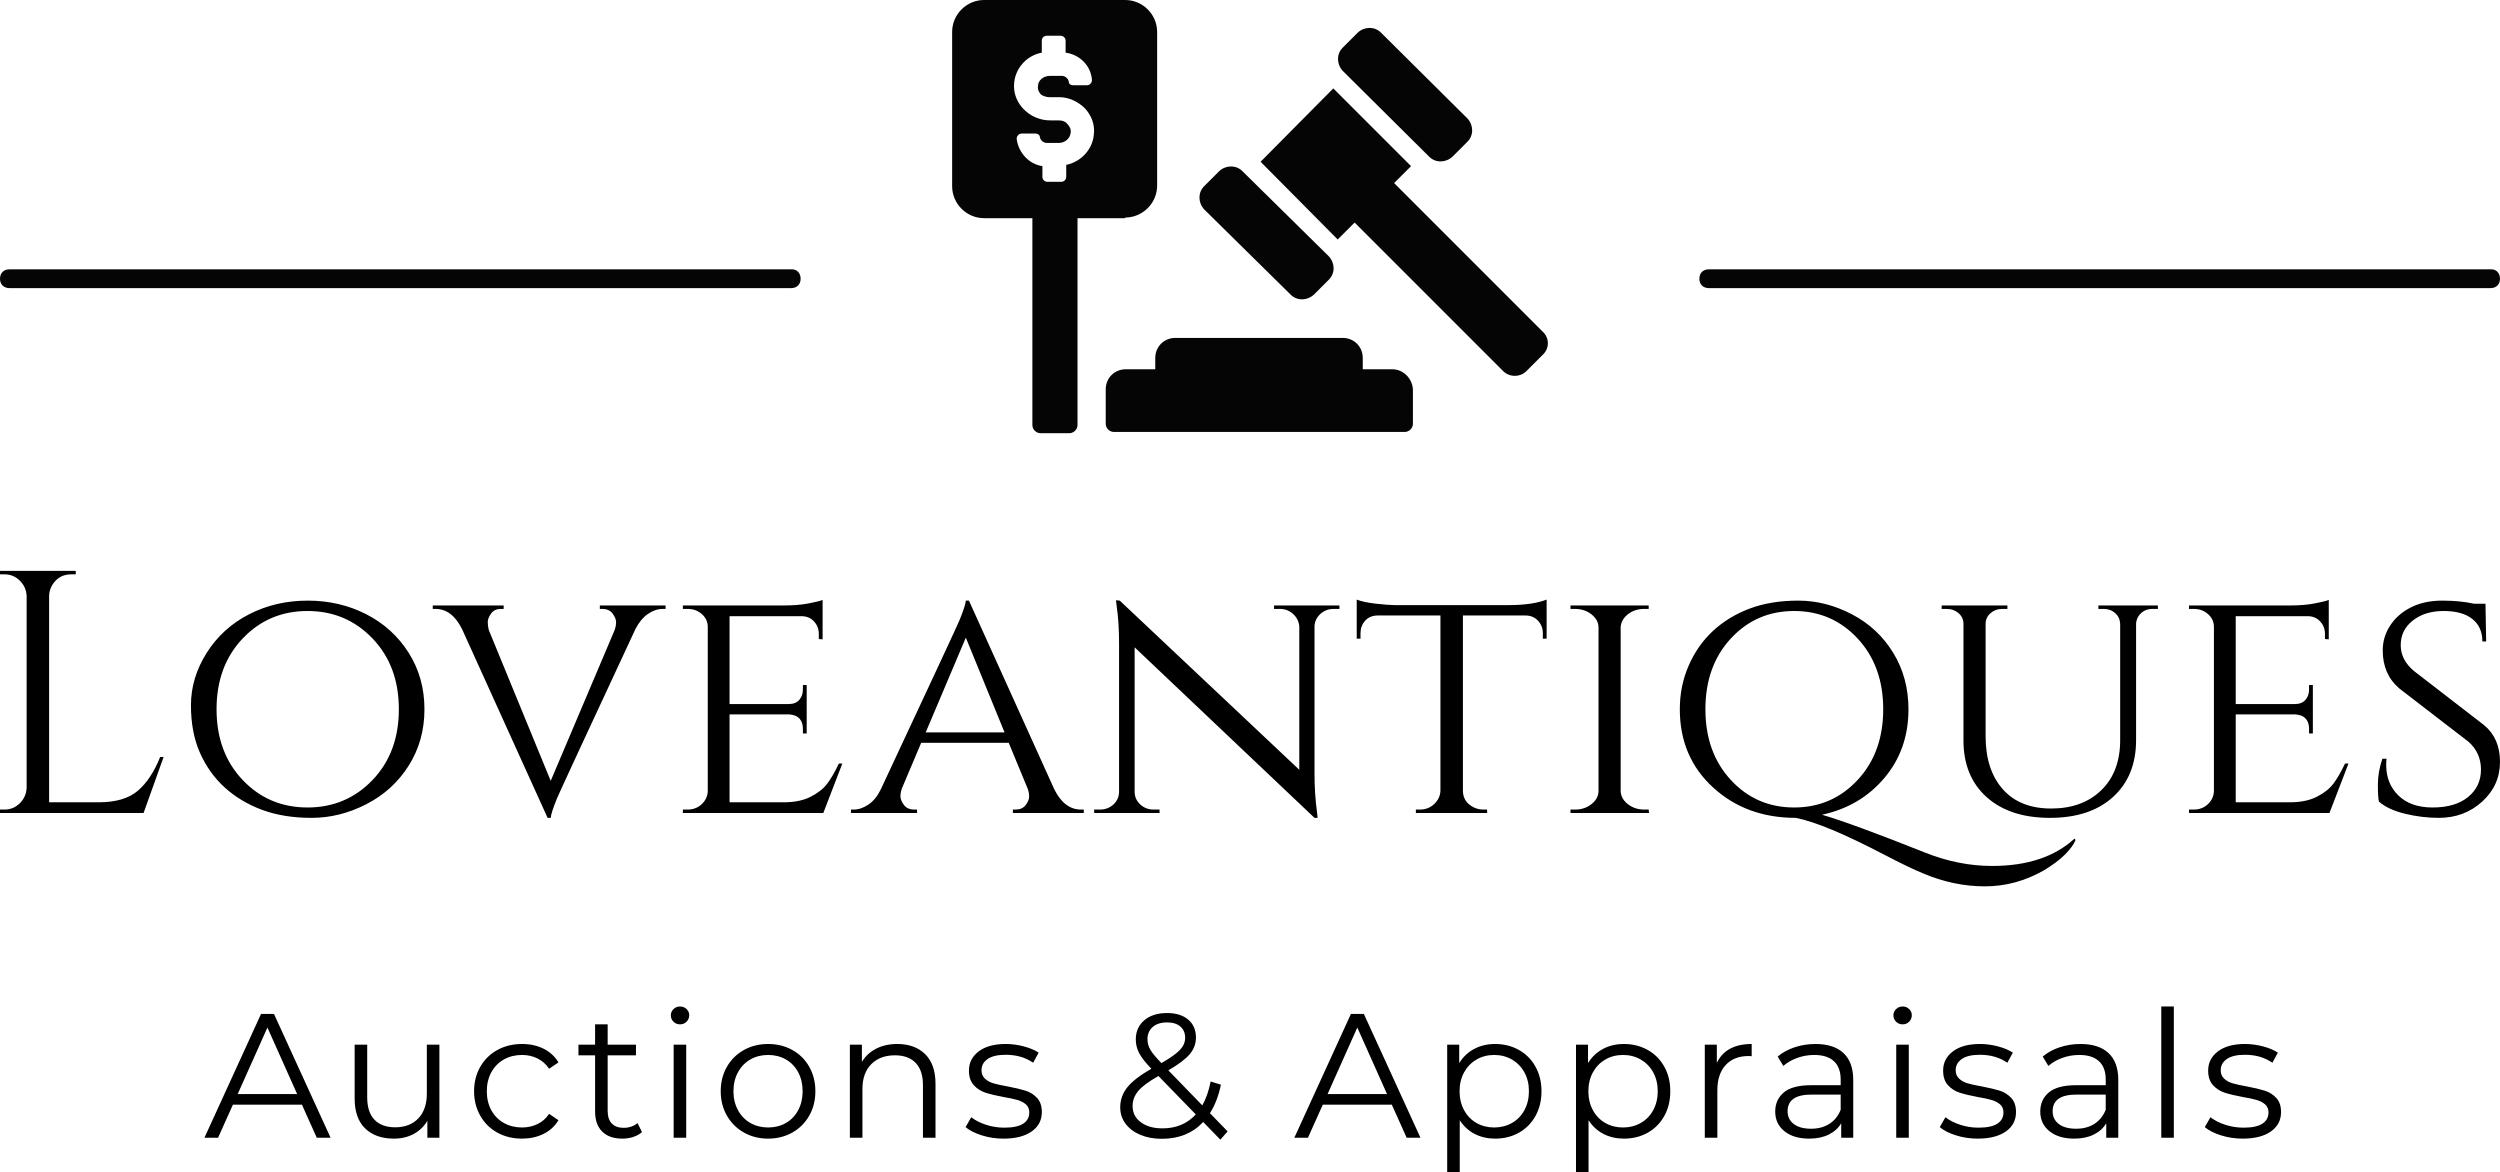 <svg viewBox="0 0 312.251 146.392" width="5000px" height="2344.136px" xmlns="http://www.w3.org/2000/svg" xmlns:xlink="http://www.w3.org/1999/xlink" preserveAspectRatio="none"><defs></defs><style>.a6izo4zJpcolor {fill:#000000;fill-opacity:1;}.aeqaTkoYfhcolors-0 {fill:#000000;fill-opacity:0.98;}.aeqaTkoYfhcolors-1 {fill:#3F3F3F;fill-opacity:1;}.aeqaTkoYfhcolors-2 {fill:#797979;fill-opacity:1;}.aIptOCySncolors-0 {fill:#000000;fill-opacity:0.98;}.aIptOCySncolors-1 {fill:#3F3F3F;fill-opacity:1;}.aIptOCySncolors-2 {fill:#797979;fill-opacity:1;}.aZt7qPblVMcolors-0 {fill:#000000;fill-opacity:0.98;}.aZt7qPblVMcolors-1 {fill:#3F3F3F;fill-opacity:1;}.aZt7qPblVMcolors-2 {fill:#797979;fill-opacity:1;}.companyName {fill:#000000;fill-opacity:1;}</style><g opacity="1" transform="rotate(0 118.922 0)">
        <svg width="74.407" height="54.107" x="118.922" y="0" version="1.1" preserveAspectRatio="none" viewBox="2.5 15.5 95.025 69.1">
          <g transform="matrix(1 0 0 1 0 0)" class="aIptOCySncolors-0"><switch><g><g><path class="st0" d="M72.7,74.4h-4.7v-1.8c0-1.8-1.4-3.2-3.2-3.2H38.1c-1.8,0-3.2,1.4-3.2,3.2v1.8h-4.7c-1.8,0-3.2,1.4-3.2,3.2     v5.5c0,0.7,0.6,1.3,1.3,1.3h46.4c0.7,0,1.3-0.6,1.3-1.3v-5.5C75.9,75.9,74.5,74.4,72.7,74.4z"></path><path class="st0" d="M96.7,68.4L73,44.7l2.7-2.7L63.3,29.6L51.7,41.3L64,53.7l2.7-2.7l23.7,23.7c1,1,2.7,1,3.7,0l2.6-2.6     C97.8,71.1,97.8,69.4,96.7,68.4z"></path><path class="st0" d="M56.5,62.5c1,1,2.6,1,3.7,0l2.4-2.4c1-1,1-2.6,0-3.7L48.8,42.8c-1-1-2.6-1-3.7,0l-2.4,2.4c-1,1-1,2.6,0,3.7     L56.5,62.5z"></path><path class="st0" d="M78.6,40.5c1,1,2.6,1,3.7,0l2.4-2.4c1-1,1-2.6,0-3.7L70.9,20.7c-1-1-2.6-1-3.7,0l-2.4,2.4c-1,1-1,2.6,0,3.7     L78.6,40.5z"></path><path class="st0" d="M30.1,50.2c2.8,0,5.1-2.3,5.1-5.1V20.6c0-2.8-2.3-5.1-5.1-5.1H7.6c-2.8,0-5.1,2.3-5.1,5.1v24.6     c0,2.8,2.3,5.1,5.1,5.1h7.7v33c0,0.7,0.6,1.3,1.3,1.3h4.6c0.7,0,1.3-0.6,1.3-1.3v-33H30.1z M12.8,37.7c0-0.2,0-0.4,0.2-0.6     c0.1-0.2,0.4-0.3,0.6-0.3h2.2c0.3,0,0.7,0.2,0.7,0.6c0.1,0.5,0.6,0.9,1.1,0.9h1.9c1,0,1.8-0.7,1.9-1.6c0.1-0.5-0.1-1-0.5-1.4     c-0.3-0.4-0.8-0.6-1.4-0.6h-1.4c-2.9,0-5.4-2.2-5.7-4.9c-0.3-2.9,1.7-5.4,4.4-5.9v-1.9c0-0.4,0.3-0.8,0.8-0.8h2.2     c0.4,0,0.8,0.3,0.8,0.8v1.9c2.2,0.3,4,2,4.2,4.3c0,0.2,0,0.4-0.2,0.6c-0.1,0.2-0.4,0.3-0.6,0.3h-2.2c-0.4,0-0.7-0.2-0.7-0.6     c-0.1-0.5-0.6-0.9-1.1-0.9h-1.9c-1,0-1.9,0.7-1.9,1.6c-0.1,0.5,0.1,1,0.5,1.4C17,30.8,17.5,31,18,31h1.6c1.5,0,3,0.7,4.1,1.8     c1.1,1.2,1.6,2.7,1.4,4.2c-0.2,2.3-2,4.3-4.4,4.8v1.9c0,0.4-0.3,0.8-0.8,0.8h-2.2c-0.4,0-0.8-0.3-0.8-0.8V42     C14.8,41.7,13.1,39.9,12.8,37.7z"></path></g></g></switch></g>
        </svg>
      </g><g opacity="1" transform="rotate(0 25.534 125.711)">
        <svg width="261.183" height="20.68" x="25.534" y="125.711" version="1.1" preserveAspectRatio="none" viewBox="0.08 -29.68 472.76 37.44">
          <g transform="matrix(1 0 0 1 0 0)" class="a6izo4zJpcolor"><path d="M25.48 0L22.12-7.48L6.52-7.48L3.16 0L0.08 0L12.88-28L15.80-28L28.60 0L25.48 0ZM7.60-9.88L21.04-9.88L14.32-24.92L7.60-9.88Z M50.36-21.04L53.20-21.04L53.20 0L50.48 0L50.48-3.84Q49.36-1.92 47.40-0.86Q45.44 0.20 42.92 0.20L42.92 0.20Q38.80 0.20 36.42-2.10Q34.04-4.40 34.04-8.84L34.04-8.84L34.04-21.04L36.88-21.04L36.88-9.12Q36.88-5.80 38.52-4.08Q40.16-2.36 43.20-2.36L43.20-2.36Q46.52-2.36 48.44-4.38Q50.36-6.40 50.36-10L50.36-10L50.36-21.04Z M71.88 0.20Q68.76 0.20 66.30-1.16Q63.84-2.52 62.44-4.98Q61.04-7.44 61.04-10.52L61.04-10.52Q61.04-13.60 62.44-16.04Q63.84-18.48 66.30-19.84Q68.76-21.20 71.88-21.20L71.88-21.20Q74.60-21.20 76.74-20.14Q78.88-19.08 80.12-17.04L80.12-17.04L78-15.60Q76.96-17.16 75.36-17.94Q73.76-18.72 71.88-18.72L71.88-18.72Q69.60-18.72 67.78-17.70Q65.96-16.68 64.94-14.80Q63.92-12.92 63.92-10.52L63.92-10.52Q63.92-8.08 64.94-6.22Q65.96-4.36 67.78-3.34Q69.60-2.32 71.88-2.32L71.88-2.32Q73.76-2.32 75.36-3.08Q76.96-3.84 78-5.40L78-5.40L80.12-3.96Q78.88-1.92 76.72-0.86Q74.56 0.20 71.88 0.20L71.88 0.20Z M98-3.32L99-1.28Q98.20-0.56 97.02-0.18Q95.84 0.20 94.56 0.20L94.56 0.20Q91.60 0.20 90-1.40Q88.40-3 88.40-5.92L88.40-5.92L88.40-18.64L84.64-18.64L84.64-21.04L88.40-21.04L88.40-25.64L91.24-25.64L91.24-21.04L97.64-21.04L97.64-18.64L91.24-18.64L91.24-6.08Q91.24-4.20 92.18-3.22Q93.12-2.24 94.88-2.24L94.88-2.24Q95.76-2.24 96.58-2.52Q97.40-2.80 98-3.32L98-3.32Z M106.16 0L106.16-21.04L109.00-21.04L109.00 0L106.16 0ZM107.60-25.64Q106.72-25.64 106.12-26.24Q105.52-26.84 105.52-27.68L105.52-27.68Q105.52-28.48 106.12-29.08Q106.72-29.68 107.60-29.68L107.60-29.68Q108.48-29.68 109.08-29.10Q109.68-28.52 109.68-27.72L109.68-27.72Q109.68-26.84 109.08-26.24Q108.48-25.64 107.60-25.64L107.60-25.64Z M127.52 0.20Q124.48 0.20 122.04-1.18Q119.60-2.56 118.20-5Q116.80-7.44 116.80-10.52L116.80-10.52Q116.80-13.60 118.20-16.04Q119.60-18.48 122.04-19.84Q124.48-21.20 127.52-21.20L127.52-21.20Q130.56-21.20 133-19.84Q135.44-18.48 136.82-16.04Q138.20-13.60 138.20-10.52L138.20-10.52Q138.20-7.44 136.82-5Q135.44-2.56 133-1.18Q130.56 0.20 127.52 0.20L127.52 0.20ZM127.52-2.32Q129.76-2.32 131.54-3.34Q133.32-4.36 134.32-6.24Q135.32-8.12 135.32-10.52L135.32-10.52Q135.32-12.92 134.32-14.80Q133.32-16.68 131.54-17.70Q129.76-18.72 127.52-18.72L127.52-18.72Q125.28-18.72 123.50-17.70Q121.72-16.68 120.70-14.80Q119.68-12.92 119.68-10.52L119.68-10.52Q119.68-8.12 120.70-6.24Q121.72-4.36 123.50-3.34Q125.28-2.32 127.52-2.32L127.52-2.32Z M156.72-21.20Q160.68-21.20 163.02-18.90Q165.36-16.60 165.36-12.20L165.36-12.20L165.36 0L162.52 0L162.52-11.92Q162.52-15.20 160.88-16.92Q159.24-18.64 156.20-18.64L156.20-18.64Q152.80-18.64 150.82-16.62Q148.84-14.60 148.84-11.04L148.84-11.04L148.84 0L146 0L146-21.04L148.72-21.04L148.72-17.16Q149.88-19.08 151.94-20.14Q154-21.20 156.72-21.20L156.72-21.20Z M180.72 0.20Q178.16 0.20 175.82-0.54Q173.48-1.28 172.16-2.40L172.16-2.40L173.44-4.64Q174.76-3.60 176.76-2.94Q178.76-2.28 180.92-2.28L180.92-2.28Q183.80-2.28 185.18-3.18Q186.56-4.08 186.56-5.72L186.56-5.72Q186.56-6.88 185.80-7.54Q185.04-8.20 183.88-8.54Q182.72-8.88 180.80-9.20L180.80-9.20Q178.24-9.68 176.68-10.18Q175.12-10.68 174.02-11.88Q172.92-13.08 172.92-15.20L172.92-15.20Q172.92-17.84 175.12-19.52Q177.32-21.20 181.24-21.20L181.24-21.20Q183.28-21.20 185.32-20.66Q187.36-20.12 188.68-19.24L188.68-19.24L187.44-16.96Q184.84-18.76 181.24-18.76L181.24-18.76Q178.52-18.76 177.14-17.80Q175.76-16.84 175.76-15.28L175.76-15.28Q175.76-14.08 176.54-13.36Q177.32-12.64 178.48-12.30Q179.64-11.96 181.68-11.60L181.68-11.60Q184.20-11.12 185.72-10.64Q187.24-10.16 188.32-9Q189.40-7.84 189.40-5.80L189.40-5.80Q189.40-3.04 187.10-1.42Q184.80 0.20 180.72 0.20L180.72 0.20Z M231.40-1.44L229.76 0.44L225.88-3.56Q222.32 0.24 216.52 0.24L216.52 0.24Q213.80 0.24 211.66-0.66Q209.52-1.56 208.32-3.18Q207.12-4.80 207.12-6.88L207.12-6.88Q207.12-9.40 208.72-11.40Q210.32-13.40 214.16-15.60L214.16-15.60Q212.16-17.68 211.40-19.14Q210.64-20.60 210.64-22.24L210.64-22.24Q210.64-24.92 212.56-26.56Q214.48-28.20 217.72-28.20L217.72-28.20Q220.72-28.20 222.48-26.72Q224.24-25.24 224.24-22.64L224.24-22.64Q224.24-20.56 222.84-18.90Q221.44-17.24 218-15.24L218-15.24L225.68-7.32Q226.96-9.60 227.56-12.72L227.56-12.72L229.88-12Q229.12-8.24 227.40-5.56L227.40-5.56L231.40-1.44ZM217.72-26.08Q215.64-26.08 214.46-25.04Q213.28-24 213.28-22.28L213.28-22.28Q213.28-21.04 213.92-19.92Q214.56-18.80 216.44-16.88L216.44-16.88Q219.48-18.64 220.64-19.88Q221.80-21.12 221.80-22.60L221.80-22.60Q221.80-24.20 220.72-25.14Q219.64-26.08 217.72-26.08L217.72-26.08ZM216.68-2.12Q221.32-2.12 224.20-5.28L224.20-5.28L215.76-13.96Q212.44-12.08 211.18-10.56Q209.92-9.04 209.92-7.16L209.92-7.16Q209.92-4.88 211.78-3.50Q213.64-2.12 216.68-2.12L216.68-2.12Z M271.88 0L268.52-7.48L252.92-7.48L249.56 0L246.48 0L259.28-28L262.20-28L275 0L271.88 0ZM254.00-9.88L267.44-9.88L260.72-24.92L254.00-9.88Z M291.88-21.20Q294.84-21.20 297.24-19.86Q299.64-18.52 301-16.08Q302.36-13.64 302.36-10.52L302.36-10.52Q302.36-7.36 301-4.92Q299.64-2.48 297.26-1.14Q294.88 0.20 291.88 0.20L291.88 0.20Q289.32 0.20 287.26-0.86Q285.20-1.92 283.88-3.96L283.88-3.96L283.88 7.76L281.04 7.76L281.04-21.04L283.76-21.04L283.76-16.88Q285.04-18.96 287.14-20.08Q289.24-21.20 291.88-21.20L291.88-21.20ZM291.68-2.32Q293.88-2.32 295.68-3.34Q297.48-4.36 298.50-6.24Q299.52-8.12 299.52-10.52L299.52-10.52Q299.52-12.92 298.50-14.78Q297.48-16.64 295.68-17.68Q293.88-18.72 291.68-18.72L291.68-18.72Q289.44-18.72 287.66-17.68Q285.88-16.64 284.86-14.78Q283.84-12.92 283.84-10.52L283.84-10.52Q283.84-8.12 284.86-6.24Q285.88-4.36 287.66-3.34Q289.44-2.32 291.68-2.32L291.68-2.32Z M321-21.20Q323.96-21.20 326.36-19.86Q328.76-18.52 330.12-16.08Q331.48-13.64 331.48-10.52L331.48-10.52Q331.48-7.36 330.12-4.92Q328.76-2.48 326.38-1.14Q324 0.20 321 0.20L321 0.20Q318.44 0.20 316.38-0.86Q314.32-1.92 313-3.96L313-3.96L313 7.76L310.16 7.76L310.16-21.04L312.88-21.04L312.88-16.88Q314.16-18.96 316.26-20.08Q318.36-21.20 321-21.20L321-21.20ZM320.80-2.32Q323-2.32 324.80-3.34Q326.60-4.36 327.62-6.24Q328.64-8.12 328.64-10.52L328.64-10.52Q328.64-12.92 327.62-14.78Q326.60-16.64 324.80-17.68Q323-18.72 320.80-18.72L320.80-18.72Q318.56-18.72 316.78-17.68Q315-16.64 313.98-14.78Q312.96-12.92 312.96-10.52L312.96-10.52Q312.96-8.12 313.98-6.24Q315-4.36 316.78-3.34Q318.56-2.32 320.80-2.32L320.80-2.32Z M342-16.92Q343-19.04 344.98-20.12Q346.96-21.20 349.88-21.20L349.88-21.20L349.88-18.44L349.20-18.48Q345.88-18.48 344-16.44Q342.12-14.40 342.12-10.72L342.12-10.72L342.12 0L339.28 0L339.28-21.04L342-21.04L342-16.92Z M364.32-21.20Q368.44-21.20 370.64-19.14Q372.84-17.08 372.84-13.04L372.84-13.04L372.84 0L370.12 0L370.12-3.28Q369.16-1.64 367.30-0.72Q365.44 0.20 362.88 0.20L362.88 0.20Q359.36 0.20 357.28-1.48Q355.20-3.16 355.20-5.92L355.20-5.92Q355.20-8.60 357.14-10.24Q359.08-11.88 363.32-11.88L363.32-11.88L370-11.88L370-13.16Q370-15.88 368.48-17.30Q366.96-18.72 364.04-18.72L364.04-18.72Q362.04-18.72 360.20-18.06Q358.36-17.40 357.04-16.24L357.04-16.24L355.76-18.36Q357.36-19.72 359.60-20.46Q361.84-21.20 364.32-21.20L364.32-21.20ZM363.32-2.04Q365.72-2.04 367.44-3.14Q369.16-4.24 370-6.32L370-6.32L370-9.76L363.40-9.76Q358-9.76 358-6L358-6Q358-4.16 359.40-3.10Q360.80-2.04 363.32-2.04L363.32-2.04Z M382.56 0L382.56-21.04L385.40-21.04L385.40 0L382.56 0ZM384-25.64Q383.12-25.64 382.52-26.24Q381.92-26.84 381.92-27.68L381.92-27.68Q381.92-28.48 382.52-29.08Q383.12-29.68 384-29.68L384-29.68Q384.88-29.68 385.48-29.10Q386.08-28.52 386.08-27.72L386.08-27.72Q386.08-26.84 385.48-26.24Q384.88-25.64 384-25.64L384-25.64Z M400.96 0.20Q398.40 0.20 396.06-0.54Q393.72-1.28 392.40-2.40L392.40-2.40L393.68-4.64Q395-3.60 397-2.94Q399-2.28 401.16-2.28L401.16-2.28Q404.04-2.28 405.42-3.18Q406.80-4.08 406.80-5.72L406.80-5.72Q406.80-6.88 406.04-7.54Q405.28-8.20 404.12-8.54Q402.96-8.88 401.04-9.20L401.04-9.20Q398.48-9.68 396.92-10.18Q395.36-10.68 394.26-11.88Q393.16-13.08 393.16-15.20L393.16-15.20Q393.16-17.84 395.36-19.52Q397.56-21.20 401.48-21.20L401.48-21.20Q403.52-21.20 405.56-20.66Q407.60-20.12 408.92-19.24L408.92-19.24L407.68-16.96Q405.08-18.76 401.48-18.76L401.48-18.76Q398.76-18.76 397.38-17.80Q396-16.84 396-15.28L396-15.28Q396-14.08 396.78-13.36Q397.56-12.64 398.72-12.30Q399.88-11.96 401.92-11.60L401.92-11.60Q404.44-11.12 405.96-10.64Q407.48-10.16 408.56-9Q409.64-7.84 409.64-5.80L409.64-5.80Q409.64-3.04 407.34-1.42Q405.04 0.20 400.96 0.20L400.96 0.20Z M424.24-21.20Q428.36-21.20 430.56-19.14Q432.76-17.08 432.76-13.04L432.76-13.04L432.76 0L430.04 0L430.04-3.28Q429.08-1.64 427.22-0.72Q425.36 0.20 422.80 0.20L422.80 0.20Q419.28 0.20 417.20-1.48Q415.12-3.16 415.12-5.92L415.12-5.92Q415.12-8.60 417.06-10.24Q419-11.88 423.24-11.88L423.24-11.88L429.92-11.88L429.92-13.16Q429.92-15.88 428.40-17.30Q426.88-18.72 423.96-18.72L423.96-18.72Q421.96-18.72 420.12-18.06Q418.28-17.40 416.96-16.24L416.96-16.24L415.68-18.36Q417.28-19.72 419.52-20.46Q421.76-21.20 424.24-21.20L424.24-21.20ZM423.24-2.04Q425.64-2.04 427.36-3.14Q429.08-4.24 429.92-6.32L429.92-6.32L429.92-9.76L423.32-9.76Q417.92-9.76 417.92-6L417.92-6Q417.92-4.16 419.32-3.10Q420.72-2.04 423.24-2.04L423.24-2.04Z M442.48 0L442.48-29.68L445.32-29.68L445.32 0L442.48 0Z M460.88 0.20Q458.32 0.20 455.98-0.54Q453.64-1.28 452.32-2.40L452.32-2.40L453.60-4.64Q454.92-3.60 456.92-2.94Q458.92-2.28 461.08-2.28L461.08-2.28Q463.96-2.28 465.34-3.18Q466.72-4.08 466.72-5.72L466.72-5.72Q466.72-6.88 465.96-7.54Q465.20-8.20 464.04-8.54Q462.88-8.88 460.96-9.20L460.96-9.20Q458.40-9.68 456.84-10.18Q455.28-10.68 454.18-11.88Q453.08-13.08 453.08-15.20L453.08-15.20Q453.08-17.84 455.28-19.52Q457.48-21.20 461.40-21.20L461.40-21.20Q463.44-21.20 465.48-20.66Q467.52-20.12 468.84-19.24L468.84-19.24L467.60-16.96Q465.00-18.76 461.40-18.76L461.40-18.76Q458.68-18.76 457.30-17.80Q455.92-16.84 455.92-15.28L455.92-15.28Q455.92-14.08 456.70-13.36Q457.48-12.64 458.64-12.30Q459.80-11.96 461.84-11.60L461.84-11.60Q464.36-11.12 465.88-10.64Q467.40-10.16 468.48-9Q469.56-7.84 469.56-5.80L469.56-5.80Q469.56-3.04 467.26-1.42Q464.96 0.20 460.88 0.20L460.88 0.20Z"></path></g>
        </svg>
      </g><g opacity="1" transform="rotate(0 0 71.302)">
        <svg width="312.251" height="39.404" x="0" y="71.302" version="1.1" preserveAspectRatio="none" viewBox="2.4 -28 289.08 36.48">
          <g transform="matrix(1 0 0 1 0 0)" class="companyName"><path d="M2.40-0.40L2.92-0.40Q3.96-0.40 4.70-1.14Q5.44-1.88 5.48-2.92L5.48-2.92L5.48-25.08Q5.44-26.12 4.70-26.86Q3.96-27.60 2.92-27.60L2.92-27.60L2.40-27.60L2.40-28L11.16-28L11.16-27.60L10.64-27.60Q9.20-27.60 8.44-26.36L8.44-26.36Q8.08-25.76 8.08-25.08L8.08-25.08L8.08-1.24L13.80-1.24Q16.76-1.24 18.32-2.56Q19.88-3.88 20.92-6.48L20.92-6.48L21.32-6.48L19 0L2.40 0L2.40-0.40Z M31.20-22.98Q34.28-24.56 37.98-24.56Q41.68-24.56 44.76-22.98Q47.84-21.40 49.66-18.52Q51.48-15.64 51.48-12Q51.48-8.36 49.66-5.48Q47.84-2.60 44.76-1.02Q41.68 0.56 38.44 0.56Q35.20 0.56 32.72-0.36Q30.24-1.28 28.42-2.92Q26.60-4.56 25.54-6.92Q24.48-9.28 24.48-12.46Q24.48-15.64 26.30-18.52Q28.12-21.40 31.20-22.98ZM30.46-3.82Q33.48-0.64 37.96-0.64Q42.44-0.64 45.48-3.82Q48.52-7 48.52-12Q48.52-17 45.48-20.18Q42.44-23.36 37.96-23.36Q33.48-23.36 30.46-20.18Q27.44-17 27.44-12Q27.44-7 30.46-3.82Z M79.36-24L79.36-23.60L79.04-23.60Q78.16-23.60 77.32-23.02Q76.48-22.44 75.88-21.28L75.88-21.28Q67.16-2.56 66.80-1.68L66.80-1.68Q66.12 0 66.08 0.56L66.08 0.56L65.72 0.56L55.84-21.24Q54.68-23.60 52.76-23.60L52.76-23.60L52.44-23.60L52.44-24L60.64-24L60.64-23.60L60.32-23.60Q59.56-23.60 59.18-23.06Q58.80-22.52 58.80-22.08Q58.80-21.64 58.92-21.16L58.92-21.16L66.08-3.72L73.44-21.08Q73.64-21.60 73.64-22.06Q73.64-22.52 73.24-23.06Q72.84-23.60 72.04-23.60L72.04-23.60L71.76-23.60L71.76-24L79.36-24Z M81.36-0.40L81.92-0.40Q82.88-0.40 83.54-1.02Q84.20-1.64 84.24-2.52L84.24-2.52L84.24-21.52Q84.24-22.40 83.56-23Q82.88-23.60 81.92-23.60L81.92-23.60L81.36-23.60L81.36-24L93.04-24Q94.68-24 95.92-24.24Q97.16-24.48 97.52-24.64L97.52-24.64L97.52-20.08L97.08-20.12L97.08-20.72Q97.08-21.56 96.52-22.16Q95.96-22.76 95.08-22.76L95.08-22.76L86.76-22.76L86.76-12.60L93.60-12.60Q94.40-12.60 94.82-13.08Q95.24-13.56 95.24-14.28L95.24-14.28L95.24-14.80L95.68-14.80L95.68-9.20L95.24-9.20L95.24-9.72Q95.24-10.84 94.40-11.24L94.40-11.24Q94.08-11.36 93.72-11.40L93.72-11.40L86.76-11.40L86.76-1.24L93.04-1.24Q94.88-1.24 96.14-1.88Q97.40-2.52 98.06-3.40Q98.72-4.28 99.40-5.72L99.40-5.72L99.80-5.72L97.60 0L81.36 0L81.36-0.40Z M127.40-0.40L127.40-0.40L127.72-0.40L127.72 0L119.52 0L119.52-0.40L119.84-0.40Q120.60-0.40 121-0.92Q121.40-1.44 121.40-1.90Q121.40-2.36 121.24-2.80L121.24-2.80L119.04-8.12L108.92-8.12L106.72-2.92Q106.52-2.40 106.52-1.94Q106.52-1.48 106.92-0.94Q107.32-0.40 108.12-0.40L108.12-0.40L108.44-0.40L108.44 0L100.80 0L100.80-0.40L101.12-0.40Q101.96-0.40 102.82-0.98Q103.68-1.56 104.24-2.72L104.24-2.72Q113-21.44 113.36-22.32L113.36-22.32Q114.04-24 114.08-24.56L114.08-24.56L114.44-24.56L124.32-2.72Q125.48-0.40 127.40-0.40ZM114.08-20.28L109.44-9.32L118.56-9.32L114.08-20.28Z M157.28-23.60L156.60-23.60Q155.72-23.60 155.08-23.02Q154.44-22.44 154.40-21.60L154.40-21.60L154.40-4.56Q154.40-2.24 154.68-0.16L154.68-0.16L154.76 0.56L154.40 0.56L133.60-19.16L133.60-2.48Q133.60-1.60 134.24-1Q134.88-0.40 135.80-0.40L135.80-0.40L136.48-0.40L136.48 0L128.92 0L128.92-0.40L129.60-0.40Q130.52-0.40 131.16-1Q131.80-1.60 131.80-2.48L131.80-2.48L131.80-19.60Q131.80-22.04 131.52-23.96L131.52-23.96L131.44-24.60L131.88-24.56L152.64-5L152.64-21.60Q152.56-22.44 151.92-23.02Q151.28-23.60 150.40-23.60L150.40-23.60L149.72-23.60L149.72-24L157.28-24L157.28-23.60Z M178.80-22.84L171.56-22.84L171.56-2.52Q171.60-1.28 172.76-0.68L172.76-0.68Q173.28-0.40 173.92-0.40L173.92-0.40L174.36-0.40L174.36 0L166.12 0L166.12-0.40L166.60-0.40Q167.56-0.40 168.24-1.04Q168.92-1.68 168.96-2.56L168.96-2.56L168.96-22.84L161.72-22.84Q160.80-22.84 160.26-22.24Q159.72-21.64 159.72-20.80L159.72-20.80L159.72-20.16L159.28-20.16L159.28-24.68Q160.08-24.36 161.54-24.20Q163-24.04 163.72-24.04L163.72-24.04L176.76-24.04Q179.64-24.04 181.24-24.68L181.24-24.68L181.24-20.16L180.80-20.16L180.80-20.80Q180.80-21.64 180.24-22.24Q179.68-22.84 178.80-22.84L178.80-22.84Z M184-0.40L184.56-0.40Q185.64-0.40 186.44-1.04Q187.24-1.68 187.24-2.56L187.24-2.56L187.24-21.44Q187.24-22.32 186.44-22.96Q185.64-23.60 184.52-23.60L184.52-23.60L184-23.60L184-24L193.04-24L193.04-23.60L192.52-23.60Q191.44-23.60 190.66-23Q189.88-22.40 189.80-21.52L189.80-21.52L189.80-2.52Q189.84-1.64 190.64-1.02Q191.44-0.40 192.52-0.40L192.52-0.40L193.04-0.40L193.08 0L184 0L184-0.40Z M232.76 6.12L232.76 6.12Q238.84 6.12 242.28 2.96L242.28 2.96L242.40 3.12Q242.12 3.84 241.22 4.76Q240.32 5.68 238.72 6.64L238.72 6.64Q235.48 8.48 231.92 8.48L231.92 8.48Q228.28 8.48 224.72 6.96L224.72 6.96Q223.24 6.36 220.32 4.84L220.32 4.84Q213.36 1.20 210.04 0.56L210.04 0.56Q204.32 0.56 200.48-2.96Q196.64-6.48 196.64-12L196.64-12Q196.64-14.72 197.68-17.08Q198.72-19.44 200.50-21.08Q202.28-22.72 204.72-23.64Q207.16-24.56 210.34-24.56Q213.52-24.56 216.54-22.98Q219.56-21.40 221.32-18.52Q223.08-15.64 223.08-12L223.08-12Q223.08-7.36 220.30-4.06Q217.52-0.76 213.08 0.20L213.08 0.20Q216.52 1.20 224.96 4.56L224.96 4.56Q228.84 6.12 232.76 6.12ZM202.54-20.18Q199.60-17 199.60-12Q199.60-7 202.54-3.82Q205.48-0.64 209.86-0.64Q214.24-0.64 217.20-3.82Q220.16-7 220.16-12Q220.16-17 217.20-20.18Q214.24-23.36 209.86-23.36Q205.48-23.36 202.54-20.18Z M251.92-24L251.92-23.60L251.32-23.60Q250.24-23.60 249.68-22.76L249.68-22.76Q249.44-22.40 249.40-21.92L249.40-21.92L249.40-8.44Q249.40-4.28 246.74-1.86Q244.08 0.56 239.44 0.56Q234.80 0.56 232.12-1.84Q229.44-4.24 229.44-8.40L229.44-8.40L229.44-21.88Q229.44-22.60 228.88-23.10Q228.32-23.60 227.52-23.60L227.52-23.60L226.92-23.60L226.92-24L234.52-24L234.52-23.60L233.92-23.60Q233.12-23.60 232.56-23.10Q232.00-22.60 232.00-21.88L232.00-21.88L232.00-8.88Q232.00-5 233.98-2.76Q235.96-0.52 239.58-0.52Q243.20-0.52 245.38-2.64Q247.56-4.76 247.56-8.44L247.56-8.44L247.56-21.88Q247.52-22.64 246.98-23.12Q246.44-23.60 245.64-23.60L245.64-23.60L245.04-23.60L245.04-24L251.92-24Z M255.52-0.40L256.08-0.40Q257.04-0.40 257.70-1.02Q258.36-1.64 258.40-2.52L258.40-2.52L258.40-21.52Q258.40-22.40 257.72-23Q257.04-23.60 256.08-23.60L256.08-23.60L255.52-23.60L255.52-24L267.20-24Q268.84-24 270.08-24.24Q271.32-24.48 271.68-24.64L271.68-24.64L271.68-20.08L271.24-20.12L271.24-20.72Q271.24-21.56 270.68-22.16Q270.12-22.76 269.24-22.76L269.24-22.76L260.92-22.76L260.92-12.60L267.76-12.60Q268.56-12.60 268.98-13.08Q269.40-13.56 269.40-14.28L269.40-14.28L269.40-14.80L269.84-14.80L269.84-9.20L269.40-9.20L269.40-9.72Q269.40-10.84 268.56-11.24L268.56-11.24Q268.24-11.36 267.88-11.40L267.88-11.40L260.92-11.40L260.92-1.24L267.20-1.24Q269.04-1.24 270.30-1.88Q271.56-2.52 272.22-3.40Q272.88-4.28 273.56-5.72L273.56-5.72L273.96-5.72L271.76 0L255.52 0L255.52-0.40Z M277.48-1.32L277.48-1.32Q277.36-1.80 277.36-3.28Q277.36-4.76 277.88-6.28L277.88-6.28L278.36-6.28Q278.32-5.92 278.32-5.56L278.32-5.56Q278.32-3.40 279.74-2.02Q281.16-0.64 283.68-0.64L283.68-0.64Q286.32-0.64 287.80-1.86Q289.28-3.08 289.28-5.02Q289.28-6.96 287.84-8.24L287.84-8.24L279.84-14.40Q277.92-16.04 277.92-18.80L277.92-18.80Q277.92-20.36 278.78-21.68Q279.64-23 281.18-23.78Q282.72-24.56 284.80-24.56Q286.88-24.56 288.48-24.20L288.48-24.20L289.80-24.20L289.88-19.84L289.44-19.84Q289.44-21.52 288.28-22.44Q287.12-23.36 284.96-23.36Q282.80-23.36 281.40-22.26Q280-21.16 280-19.42Q280-17.68 281.56-16.40L281.56-16.40L289.64-10.16Q291.48-8.64 291.48-5.92Q291.48-3.20 289.42-1.32Q287.36 0.56 284.40 0.56L284.40 0.56Q282.44 0.56 280.48 0.08Q278.52-0.40 277.48-1.32Z"></path></g>
        </svg>
      </g><g opacity="1" transform="rotate(0 0 33.64)">
        <svg width="100" height="2.345" x="0" y="33.64" version="1.1" preserveAspectRatio="none" viewBox="7.3 49 85.3 2">
          <g transform="matrix(1 0 0 1 0 0)" class="aZt7qPblVMcolors-0"><g><path d="M91.7,49H8.3c-0.6,0-1,0.4-1,1s0.4,1,1,1h83.3c0.6,0,1-0.4,1-1S92.2,49,91.7,49z"></path></g></g>
        </svg>
      </g><g opacity="1" transform="rotate(0 212.251 33.64)">
        <svg width="100" height="2.345" x="212.251" y="33.64" version="1.1" preserveAspectRatio="none" viewBox="7.3 49 85.3 2">
          <g transform="matrix(1 0 0 1 0 0)" class="aeqaTkoYfhcolors-0"><g><path d="M91.7,49H8.3c-0.6,0-1,0.4-1,1s0.4,1,1,1h83.3c0.6,0,1-0.4,1-1S92.2,49,91.7,49z"></path></g></g>
        </svg>
      </g></svg>